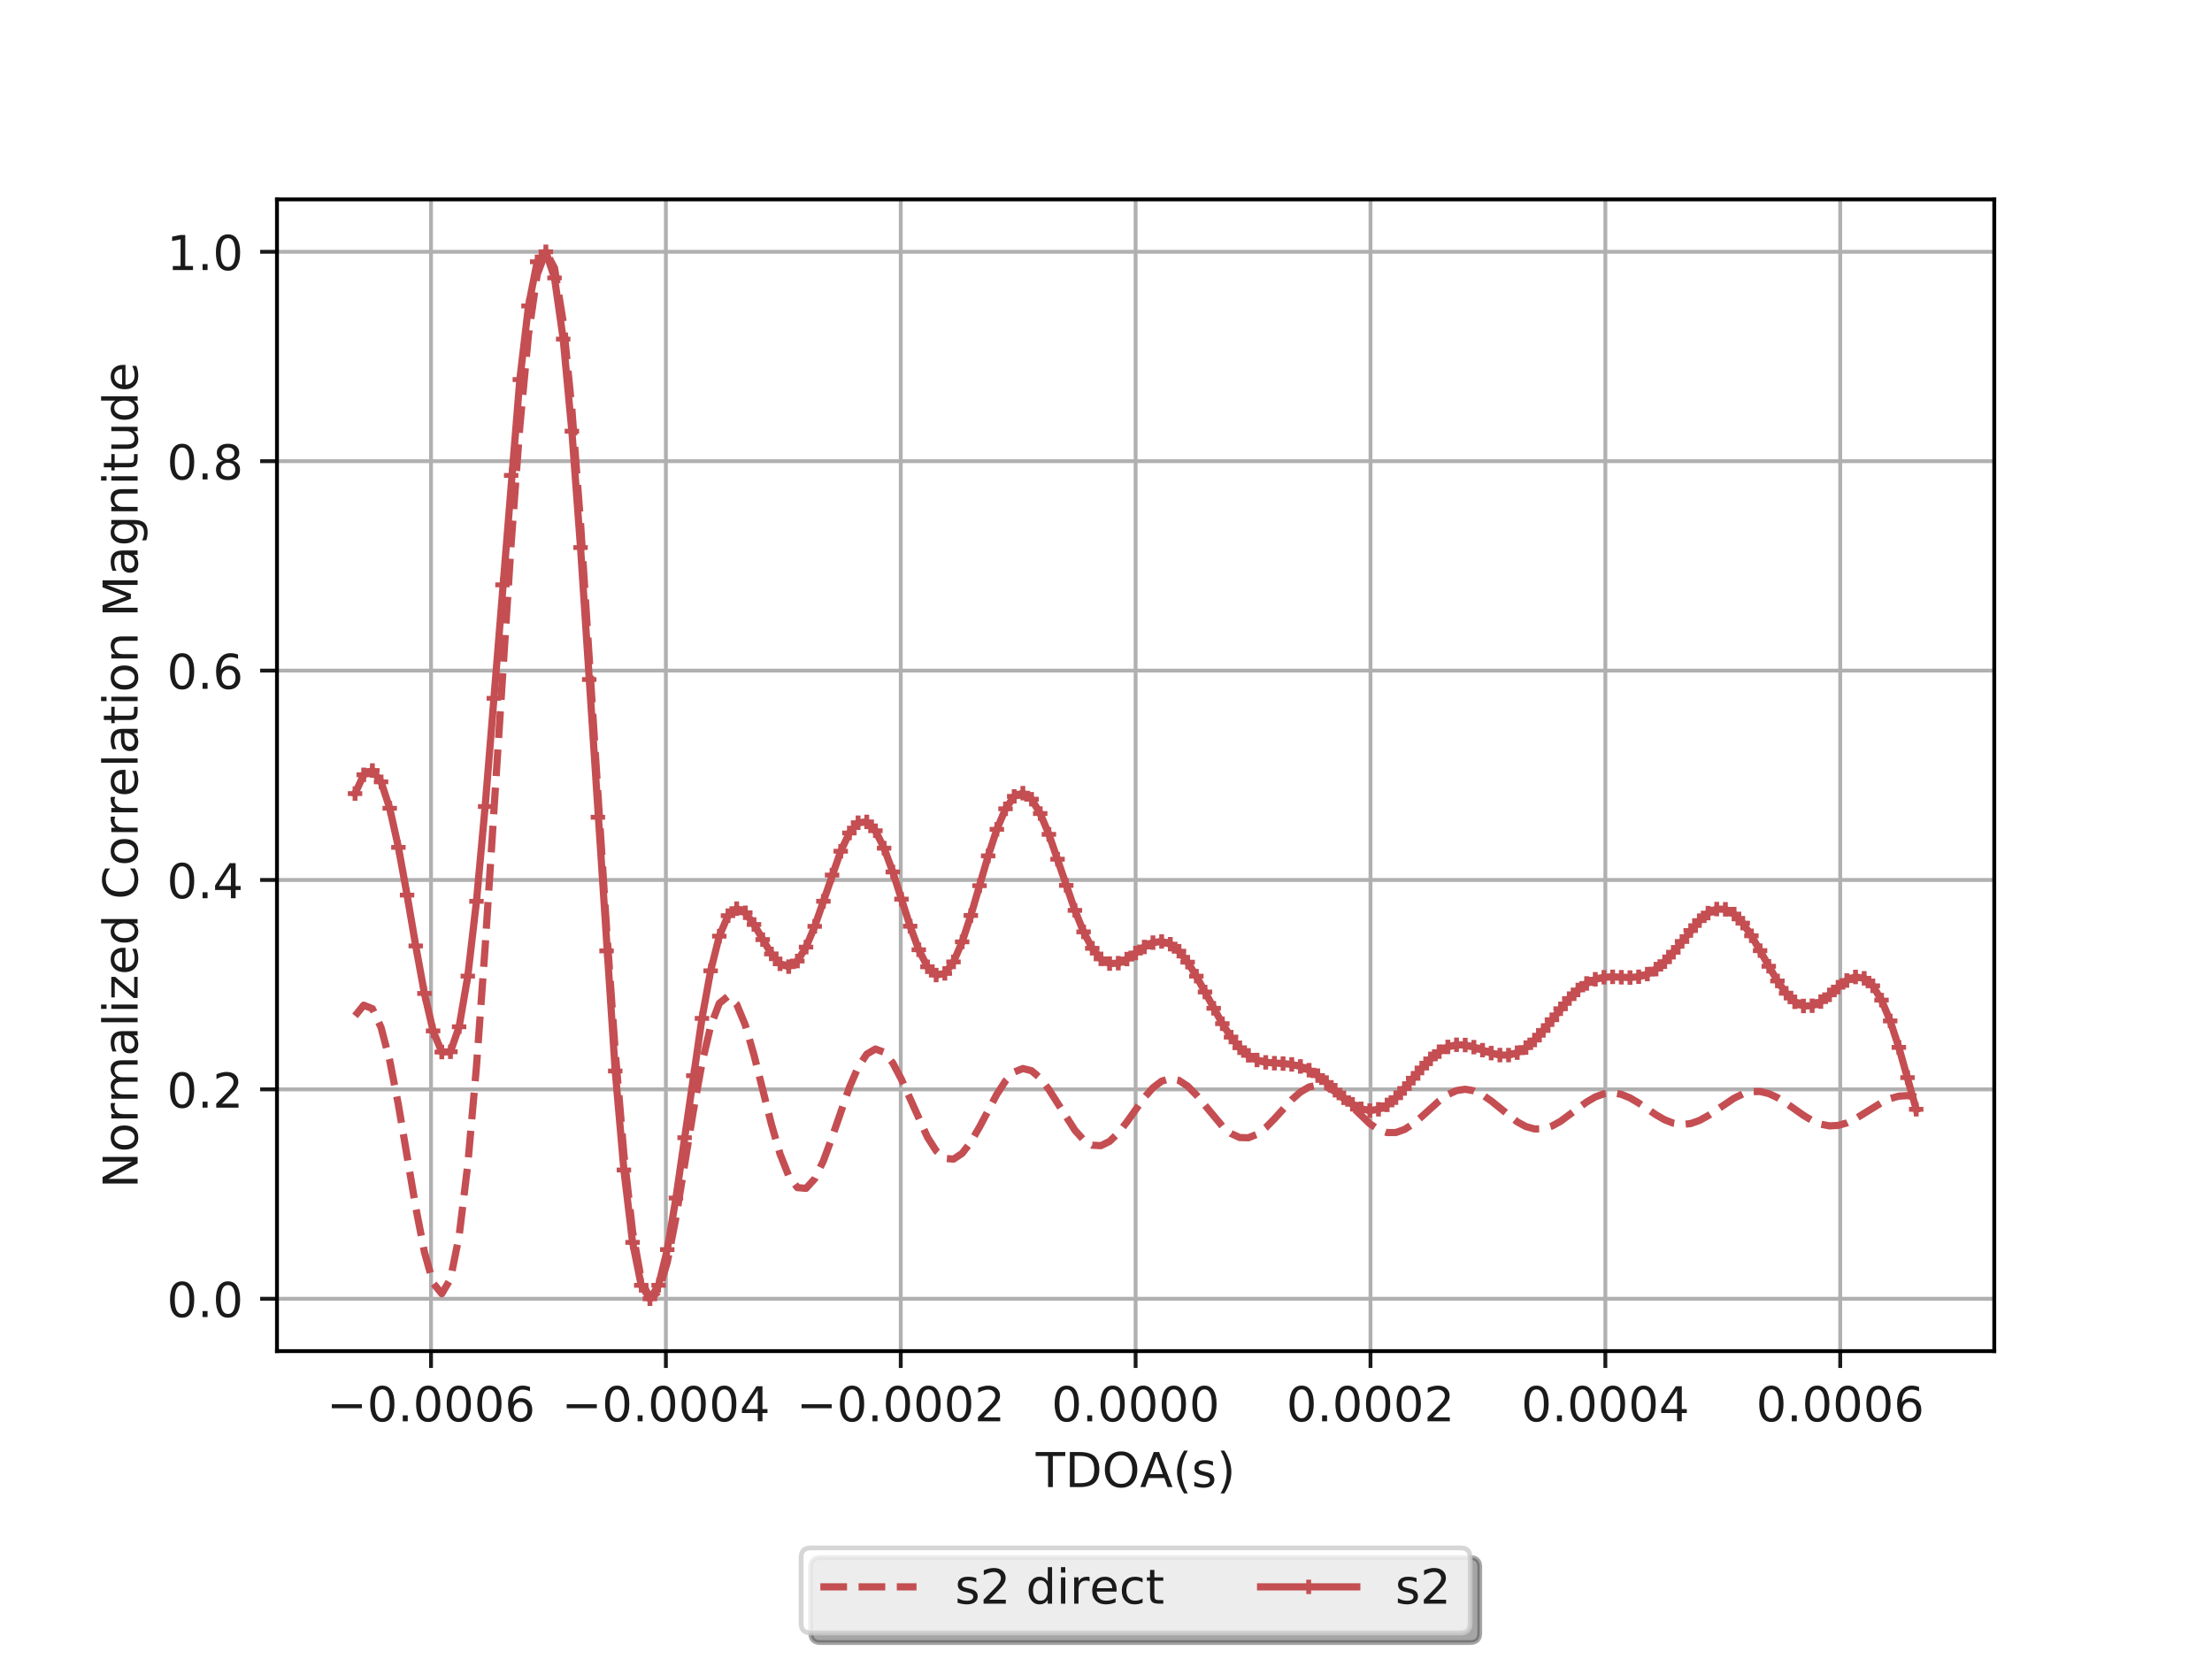 <?xml version="1.0" encoding="utf-8" standalone="no"?>
<!DOCTYPE svg PUBLIC "-//W3C//DTD SVG 1.1//EN"
  "http://www.w3.org/Graphics/SVG/1.1/DTD/svg11.dtd">
<!-- Created with matplotlib (http://matplotlib.org/) -->
<svg height="345pt" version="1.1" viewBox="0 0 460 345" width="460pt" xmlns="http://www.w3.org/2000/svg" xmlns:xlink="http://www.w3.org/1999/xlink">
 <defs>
  <style type="text/css">
*{stroke-linecap:butt;stroke-linejoin:round;}
  </style>
 </defs>
 <g id="figure_1">
  <g id="patch_1">
   <path d="M 0 345.6 
L 460.8 345.6 
L 460.8 0 
L 0 0 
z
" style="fill:#ffffff;"/>
  </g>
  <g id="axes_1">
   <g id="patch_2">
    <path d="M 57.6 280.973 
L 414.72 280.973 
L 414.72 41.472 
L 57.6 41.472 
z
" style="fill:#ffffff;"/>
   </g>
   <g id="matplotlib.axis_1">
    <g id="xtick_1">
     <g id="line2d_1">
      <path clip-path="url(#p5470ecc24d)" d="M 89.634 280.973 
L 89.634 41.472 
" style="fill:none;stroke:#b0b0b0;stroke-linecap:square;stroke-width:0.8;"/>
     </g>
     <g id="line2d_2">
      <defs>
       <path d="M 0 0 
L 0 3.5 
" id="m19b9cf998d" style="stroke:#1a1a1a;stroke-width:0.8;"/>
      </defs>
      <g>
       <use style="fill:#1a1a1a;stroke:#1a1a1a;stroke-width:0.8;" x="89.634" xlink:href="#m19b9cf998d" y="280.973"/>
      </g>
     </g>
     <g id="text_1">
      <!-- −0.0006 -->
      <defs>
       <path d="M 10.594 35.5 
L 73.188 35.5 
L 73.188 27.203 
L 10.594 27.203 
z
" id="DejaVuSans-2212"/>
       <path d="M 31.781 66.406 
Q 24.172 66.406 20.328 58.906 
Q 16.5 51.422 16.5 36.375 
Q 16.5 21.391 20.328 13.891 
Q 24.172 6.391 31.781 6.391 
Q 39.453 6.391 43.281 13.891 
Q 47.125 21.391 47.125 36.375 
Q 47.125 51.422 43.281 58.906 
Q 39.453 66.406 31.781 66.406 
z
M 31.781 74.219 
Q 44.047 74.219 50.516 64.516 
Q 56.984 54.828 56.984 36.375 
Q 56.984 17.969 50.516 8.266 
Q 44.047 -1.422 31.781 -1.422 
Q 19.531 -1.422 13.062 8.266 
Q 6.594 17.969 6.594 36.375 
Q 6.594 54.828 13.062 64.516 
Q 19.531 74.219 31.781 74.219 
z
" id="DejaVuSans-30"/>
       <path d="M 10.688 12.406 
L 21 12.406 
L 21 0 
L 10.688 0 
z
" id="DejaVuSans-2e"/>
       <path d="M 33.016 40.375 
Q 26.375 40.375 22.484 35.828 
Q 18.609 31.297 18.609 23.391 
Q 18.609 15.531 22.484 10.953 
Q 26.375 6.391 33.016 6.391 
Q 39.656 6.391 43.531 10.953 
Q 47.406 15.531 47.406 23.391 
Q 47.406 31.297 43.531 35.828 
Q 39.656 40.375 33.016 40.375 
z
M 52.594 71.297 
L 52.594 62.312 
Q 48.875 64.062 45.094 64.984 
Q 41.312 65.922 37.594 65.922 
Q 27.828 65.922 22.672 59.328 
Q 17.531 52.734 16.797 39.406 
Q 19.672 43.656 24.016 45.922 
Q 28.375 48.188 33.594 48.188 
Q 44.578 48.188 50.953 41.516 
Q 57.328 34.859 57.328 23.391 
Q 57.328 12.156 50.688 5.359 
Q 44.047 -1.422 33.016 -1.422 
Q 20.359 -1.422 13.672 8.266 
Q 6.984 17.969 6.984 36.375 
Q 6.984 53.656 15.188 63.938 
Q 23.391 74.219 37.203 74.219 
Q 40.922 74.219 44.703 73.484 
Q 48.484 72.75 52.594 71.297 
z
" id="DejaVuSans-36"/>
      </defs>
      <g style="fill:#1a1a1a;" transform="translate(67.949 295.571)scale(0.1 -0.1)">
       <use xlink:href="#DejaVuSans-2212"/>
       <use x="83.789" xlink:href="#DejaVuSans-30"/>
       <use x="147.412" xlink:href="#DejaVuSans-2e"/>
       <use x="179.199" xlink:href="#DejaVuSans-30"/>
       <use x="242.822" xlink:href="#DejaVuSans-30"/>
       <use x="306.445" xlink:href="#DejaVuSans-30"/>
       <use x="370.068" xlink:href="#DejaVuSans-36"/>
      </g>
     </g>
    </g>
    <g id="xtick_2">
     <g id="line2d_3">
      <path clip-path="url(#p5470ecc24d)" d="M 138.476 280.973 
L 138.476 41.472 
" style="fill:none;stroke:#b0b0b0;stroke-linecap:square;stroke-width:0.8;"/>
     </g>
     <g id="line2d_4">
      <g>
       <use style="fill:#1a1a1a;stroke:#1a1a1a;stroke-width:0.8;" x="138.476" xlink:href="#m19b9cf998d" y="280.973"/>
      </g>
     </g>
     <g id="text_2">
      <!-- −0.0004 -->
      <defs>
       <path d="M 37.797 64.312 
L 12.891 25.391 
L 37.797 25.391 
z
M 35.203 72.906 
L 47.609 72.906 
L 47.609 25.391 
L 58.016 25.391 
L 58.016 17.188 
L 47.609 17.188 
L 47.609 0 
L 37.797 0 
L 37.797 17.188 
L 4.891 17.188 
L 4.891 26.703 
z
" id="DejaVuSans-34"/>
      </defs>
      <g style="fill:#1a1a1a;" transform="translate(116.791 295.571)scale(0.1 -0.1)">
       <use xlink:href="#DejaVuSans-2212"/>
       <use x="83.789" xlink:href="#DejaVuSans-30"/>
       <use x="147.412" xlink:href="#DejaVuSans-2e"/>
       <use x="179.199" xlink:href="#DejaVuSans-30"/>
       <use x="242.822" xlink:href="#DejaVuSans-30"/>
       <use x="306.445" xlink:href="#DejaVuSans-30"/>
       <use x="370.068" xlink:href="#DejaVuSans-34"/>
      </g>
     </g>
    </g>
    <g id="xtick_3">
     <g id="line2d_5">
      <path clip-path="url(#p5470ecc24d)" d="M 187.318 280.973 
L 187.318 41.472 
" style="fill:none;stroke:#b0b0b0;stroke-linecap:square;stroke-width:0.8;"/>
     </g>
     <g id="line2d_6">
      <g>
       <use style="fill:#1a1a1a;stroke:#1a1a1a;stroke-width:0.8;" x="187.318" xlink:href="#m19b9cf998d" y="280.973"/>
      </g>
     </g>
     <g id="text_3">
      <!-- −0.0002 -->
      <defs>
       <path d="M 19.188 8.297 
L 53.609 8.297 
L 53.609 0 
L 7.328 0 
L 7.328 8.297 
Q 12.938 14.109 22.625 23.891 
Q 32.328 33.688 34.812 36.531 
Q 39.547 41.844 41.422 45.531 
Q 43.312 49.219 43.312 52.781 
Q 43.312 58.594 39.234 62.25 
Q 35.156 65.922 28.609 65.922 
Q 23.969 65.922 18.812 64.312 
Q 13.672 62.703 7.812 59.422 
L 7.812 69.391 
Q 13.766 71.781 18.938 73 
Q 24.125 74.219 28.422 74.219 
Q 39.75 74.219 46.484 68.547 
Q 53.219 62.891 53.219 53.422 
Q 53.219 48.922 51.531 44.891 
Q 49.859 40.875 45.406 35.406 
Q 44.188 33.984 37.641 27.219 
Q 31.109 20.453 19.188 8.297 
z
" id="DejaVuSans-32"/>
      </defs>
      <g style="fill:#1a1a1a;" transform="translate(165.633 295.571)scale(0.1 -0.1)">
       <use xlink:href="#DejaVuSans-2212"/>
       <use x="83.789" xlink:href="#DejaVuSans-30"/>
       <use x="147.412" xlink:href="#DejaVuSans-2e"/>
       <use x="179.199" xlink:href="#DejaVuSans-30"/>
       <use x="242.822" xlink:href="#DejaVuSans-30"/>
       <use x="306.445" xlink:href="#DejaVuSans-30"/>
       <use x="370.068" xlink:href="#DejaVuSans-32"/>
      </g>
     </g>
    </g>
    <g id="xtick_4">
     <g id="line2d_7">
      <path clip-path="url(#p5470ecc24d)" d="M 236.16 280.973 
L 236.16 41.472 
" style="fill:none;stroke:#b0b0b0;stroke-linecap:square;stroke-width:0.8;"/>
     </g>
     <g id="line2d_8">
      <g>
       <use style="fill:#1a1a1a;stroke:#1a1a1a;stroke-width:0.8;" x="236.16" xlink:href="#m19b9cf998d" y="280.973"/>
      </g>
     </g>
     <g id="text_4">
      <!-- 0.0000 -->
      <g style="fill:#1a1a1a;" transform="translate(218.665 295.571)scale(0.1 -0.1)">
       <use xlink:href="#DejaVuSans-30"/>
       <use x="63.623" xlink:href="#DejaVuSans-2e"/>
       <use x="95.41" xlink:href="#DejaVuSans-30"/>
       <use x="159.033" xlink:href="#DejaVuSans-30"/>
       <use x="222.656" xlink:href="#DejaVuSans-30"/>
       <use x="286.279" xlink:href="#DejaVuSans-30"/>
      </g>
     </g>
    </g>
    <g id="xtick_5">
     <g id="line2d_9">
      <path clip-path="url(#p5470ecc24d)" d="M 285.002 280.973 
L 285.002 41.472 
" style="fill:none;stroke:#b0b0b0;stroke-linecap:square;stroke-width:0.8;"/>
     </g>
     <g id="line2d_10">
      <g>
       <use style="fill:#1a1a1a;stroke:#1a1a1a;stroke-width:0.8;" x="285.002" xlink:href="#m19b9cf998d" y="280.973"/>
      </g>
     </g>
     <g id="text_5">
      <!-- 0.0002 -->
      <g style="fill:#1a1a1a;" transform="translate(267.507 295.571)scale(0.1 -0.1)">
       <use xlink:href="#DejaVuSans-30"/>
       <use x="63.623" xlink:href="#DejaVuSans-2e"/>
       <use x="95.41" xlink:href="#DejaVuSans-30"/>
       <use x="159.033" xlink:href="#DejaVuSans-30"/>
       <use x="222.656" xlink:href="#DejaVuSans-30"/>
       <use x="286.279" xlink:href="#DejaVuSans-32"/>
      </g>
     </g>
    </g>
    <g id="xtick_6">
     <g id="line2d_11">
      <path clip-path="url(#p5470ecc24d)" d="M 333.844 280.973 
L 333.844 41.472 
" style="fill:none;stroke:#b0b0b0;stroke-linecap:square;stroke-width:0.8;"/>
     </g>
     <g id="line2d_12">
      <g>
       <use style="fill:#1a1a1a;stroke:#1a1a1a;stroke-width:0.8;" x="333.844" xlink:href="#m19b9cf998d" y="280.973"/>
      </g>
     </g>
     <g id="text_6">
      <!-- 0.0004 -->
      <g style="fill:#1a1a1a;" transform="translate(316.348 295.571)scale(0.1 -0.1)">
       <use xlink:href="#DejaVuSans-30"/>
       <use x="63.623" xlink:href="#DejaVuSans-2e"/>
       <use x="95.41" xlink:href="#DejaVuSans-30"/>
       <use x="159.033" xlink:href="#DejaVuSans-30"/>
       <use x="222.656" xlink:href="#DejaVuSans-30"/>
       <use x="286.279" xlink:href="#DejaVuSans-34"/>
      </g>
     </g>
    </g>
    <g id="xtick_7">
     <g id="line2d_13">
      <path clip-path="url(#p5470ecc24d)" d="M 382.686 280.973 
L 382.686 41.472 
" style="fill:none;stroke:#b0b0b0;stroke-linecap:square;stroke-width:0.8;"/>
     </g>
     <g id="line2d_14">
      <g>
       <use style="fill:#1a1a1a;stroke:#1a1a1a;stroke-width:0.8;" x="382.686" xlink:href="#m19b9cf998d" y="280.973"/>
      </g>
     </g>
     <g id="text_7">
      <!-- 0.0006 -->
      <g style="fill:#1a1a1a;" transform="translate(365.19 295.571)scale(0.1 -0.1)">
       <use xlink:href="#DejaVuSans-30"/>
       <use x="63.623" xlink:href="#DejaVuSans-2e"/>
       <use x="95.41" xlink:href="#DejaVuSans-30"/>
       <use x="159.033" xlink:href="#DejaVuSans-30"/>
       <use x="222.656" xlink:href="#DejaVuSans-30"/>
       <use x="286.279" xlink:href="#DejaVuSans-36"/>
      </g>
     </g>
    </g>
    <g id="text_8">
     <!-- TDOA(s) -->
     <defs>
      <path d="M -0.297 72.906 
L 61.375 72.906 
L 61.375 64.594 
L 35.5 64.594 
L 35.5 0 
L 25.594 0 
L 25.594 64.594 
L -0.297 64.594 
z
" id="DejaVuSans-54"/>
      <path d="M 19.672 64.797 
L 19.672 8.109 
L 31.594 8.109 
Q 46.688 8.109 53.688 14.938 
Q 60.688 21.781 60.688 36.531 
Q 60.688 51.172 53.688 57.984 
Q 46.688 64.797 31.594 64.797 
z
M 9.812 72.906 
L 30.078 72.906 
Q 51.266 72.906 61.172 64.094 
Q 71.094 55.281 71.094 36.531 
Q 71.094 17.672 61.125 8.828 
Q 51.172 0 30.078 0 
L 9.812 0 
z
" id="DejaVuSans-44"/>
      <path d="M 39.406 66.219 
Q 28.656 66.219 22.328 58.203 
Q 16.016 50.203 16.016 36.375 
Q 16.016 22.609 22.328 14.594 
Q 28.656 6.594 39.406 6.594 
Q 50.141 6.594 56.422 14.594 
Q 62.703 22.609 62.703 36.375 
Q 62.703 50.203 56.422 58.203 
Q 50.141 66.219 39.406 66.219 
z
M 39.406 74.219 
Q 54.734 74.219 63.906 63.938 
Q 73.094 53.656 73.094 36.375 
Q 73.094 19.141 63.906 8.859 
Q 54.734 -1.422 39.406 -1.422 
Q 24.031 -1.422 14.812 8.828 
Q 5.609 19.094 5.609 36.375 
Q 5.609 53.656 14.812 63.938 
Q 24.031 74.219 39.406 74.219 
z
" id="DejaVuSans-4f"/>
      <path d="M 34.188 63.188 
L 20.797 26.906 
L 47.609 26.906 
z
M 28.609 72.906 
L 39.797 72.906 
L 67.578 0 
L 57.328 0 
L 50.688 18.703 
L 17.828 18.703 
L 11.188 0 
L 0.781 0 
z
" id="DejaVuSans-41"/>
      <path d="M 31 75.875 
Q 24.469 64.656 21.281 53.656 
Q 18.109 42.672 18.109 31.391 
Q 18.109 20.125 21.312 9.062 
Q 24.516 -2 31 -13.188 
L 23.188 -13.188 
Q 15.875 -1.703 12.234 9.375 
Q 8.594 20.453 8.594 31.391 
Q 8.594 42.281 12.203 53.312 
Q 15.828 64.359 23.188 75.875 
z
" id="DejaVuSans-28"/>
      <path d="M 44.281 53.078 
L 44.281 44.578 
Q 40.484 46.531 36.375 47.5 
Q 32.281 48.484 27.875 48.484 
Q 21.188 48.484 17.844 46.438 
Q 14.5 44.391 14.5 40.281 
Q 14.5 37.156 16.891 35.375 
Q 19.281 33.594 26.516 31.984 
L 29.594 31.297 
Q 39.156 29.25 43.188 25.516 
Q 47.219 21.781 47.219 15.094 
Q 47.219 7.469 41.188 3.016 
Q 35.156 -1.422 24.609 -1.422 
Q 20.219 -1.422 15.453 -0.562 
Q 10.688 0.297 5.422 2 
L 5.422 11.281 
Q 10.406 8.688 15.234 7.391 
Q 20.062 6.109 24.812 6.109 
Q 31.156 6.109 34.562 8.281 
Q 37.984 10.453 37.984 14.406 
Q 37.984 18.062 35.516 20.016 
Q 33.062 21.969 24.703 23.781 
L 21.578 24.516 
Q 13.234 26.266 9.516 29.906 
Q 5.812 33.547 5.812 39.891 
Q 5.812 47.609 11.281 51.797 
Q 16.75 56 26.812 56 
Q 31.781 56 36.172 55.266 
Q 40.578 54.547 44.281 53.078 
z
" id="DejaVuSans-73"/>
      <path d="M 8.016 75.875 
L 15.828 75.875 
Q 23.141 64.359 26.781 53.312 
Q 30.422 42.281 30.422 31.391 
Q 30.422 20.453 26.781 9.375 
Q 23.141 -1.703 15.828 -13.188 
L 8.016 -13.188 
Q 14.5 -2 17.703 9.062 
Q 20.906 20.125 20.906 31.391 
Q 20.906 42.672 17.703 53.656 
Q 14.5 64.656 8.016 75.875 
z
" id="DejaVuSans-29"/>
     </defs>
     <g style="fill:#1a1a1a;" transform="translate(215.394 309.249)scale(0.1 -0.1)">
      <use xlink:href="#DejaVuSans-54"/>
      <use x="61.084" xlink:href="#DejaVuSans-44"/>
      <use x="138.086" xlink:href="#DejaVuSans-4f"/>
      <use x="216.781" xlink:href="#DejaVuSans-41"/>
      <use x="285.189" xlink:href="#DejaVuSans-28"/>
      <use x="324.203" xlink:href="#DejaVuSans-73"/>
      <use x="376.303" xlink:href="#DejaVuSans-29"/>
     </g>
    </g>
   </g>
   <g id="matplotlib.axis_2">
    <g id="ytick_1">
     <g id="line2d_15">
      <path clip-path="url(#p5470ecc24d)" d="M 57.6 270.086 
L 414.72 270.086 
" style="fill:none;stroke:#b0b0b0;stroke-linecap:square;stroke-width:0.8;"/>
     </g>
     <g id="line2d_16">
      <defs>
       <path d="M 0 0 
L -3.5 0 
" id="me46fda3024" style="stroke:#1a1a1a;stroke-width:0.8;"/>
      </defs>
      <g>
       <use style="fill:#1a1a1a;stroke:#1a1a1a;stroke-width:0.8;" x="57.6" xlink:href="#me46fda3024" y="270.086"/>
      </g>
     </g>
     <g id="text_9">
      <!-- 0.0 -->
      <g style="fill:#1a1a1a;" transform="translate(34.697 273.886)scale(0.1 -0.1)">
       <use xlink:href="#DejaVuSans-30"/>
       <use x="63.623" xlink:href="#DejaVuSans-2e"/>
       <use x="95.41" xlink:href="#DejaVuSans-30"/>
      </g>
     </g>
    </g>
    <g id="ytick_2">
     <g id="line2d_17">
      <path clip-path="url(#p5470ecc24d)" d="M 57.6 226.541 
L 414.72 226.541 
" style="fill:none;stroke:#b0b0b0;stroke-linecap:square;stroke-width:0.8;"/>
     </g>
     <g id="line2d_18">
      <g>
       <use style="fill:#1a1a1a;stroke:#1a1a1a;stroke-width:0.8;" x="57.6" xlink:href="#me46fda3024" y="226.541"/>
      </g>
     </g>
     <g id="text_10">
      <!-- 0.2 -->
      <g style="fill:#1a1a1a;" transform="translate(34.697 230.34)scale(0.1 -0.1)">
       <use xlink:href="#DejaVuSans-30"/>
       <use x="63.623" xlink:href="#DejaVuSans-2e"/>
       <use x="95.41" xlink:href="#DejaVuSans-32"/>
      </g>
     </g>
    </g>
    <g id="ytick_3">
     <g id="line2d_19">
      <path clip-path="url(#p5470ecc24d)" d="M 57.6 182.995 
L 414.72 182.995 
" style="fill:none;stroke:#b0b0b0;stroke-linecap:square;stroke-width:0.8;"/>
     </g>
     <g id="line2d_20">
      <g>
       <use style="fill:#1a1a1a;stroke:#1a1a1a;stroke-width:0.8;" x="57.6" xlink:href="#me46fda3024" y="182.995"/>
      </g>
     </g>
     <g id="text_11">
      <!-- 0.4 -->
      <g style="fill:#1a1a1a;" transform="translate(34.697 186.794)scale(0.1 -0.1)">
       <use xlink:href="#DejaVuSans-30"/>
       <use x="63.623" xlink:href="#DejaVuSans-2e"/>
       <use x="95.41" xlink:href="#DejaVuSans-34"/>
      </g>
     </g>
    </g>
    <g id="ytick_4">
     <g id="line2d_21">
      <path clip-path="url(#p5470ecc24d)" d="M 57.6 139.45 
L 414.72 139.45 
" style="fill:none;stroke:#b0b0b0;stroke-linecap:square;stroke-width:0.8;"/>
     </g>
     <g id="line2d_22">
      <g>
       <use style="fill:#1a1a1a;stroke:#1a1a1a;stroke-width:0.8;" x="57.6" xlink:href="#me46fda3024" y="139.45"/>
      </g>
     </g>
     <g id="text_12">
      <!-- 0.6 -->
      <g style="fill:#1a1a1a;" transform="translate(34.697 143.249)scale(0.1 -0.1)">
       <use xlink:href="#DejaVuSans-30"/>
       <use x="63.623" xlink:href="#DejaVuSans-2e"/>
       <use x="95.41" xlink:href="#DejaVuSans-36"/>
      </g>
     </g>
    </g>
    <g id="ytick_5">
     <g id="line2d_23">
      <path clip-path="url(#p5470ecc24d)" d="M 57.6 95.904 
L 414.72 95.904 
" style="fill:none;stroke:#b0b0b0;stroke-linecap:square;stroke-width:0.8;"/>
     </g>
     <g id="line2d_24">
      <g>
       <use style="fill:#1a1a1a;stroke:#1a1a1a;stroke-width:0.8;" x="57.6" xlink:href="#me46fda3024" y="95.904"/>
      </g>
     </g>
     <g id="text_13">
      <!-- 0.8 -->
      <defs>
       <path d="M 31.781 34.625 
Q 24.75 34.625 20.719 30.859 
Q 16.703 27.094 16.703 20.516 
Q 16.703 13.922 20.719 10.156 
Q 24.75 6.391 31.781 6.391 
Q 38.812 6.391 42.859 10.172 
Q 46.922 13.969 46.922 20.516 
Q 46.922 27.094 42.891 30.859 
Q 38.875 34.625 31.781 34.625 
z
M 21.922 38.812 
Q 15.578 40.375 12.031 44.719 
Q 8.5 49.078 8.5 55.328 
Q 8.5 64.062 14.719 69.141 
Q 20.953 74.219 31.781 74.219 
Q 42.672 74.219 48.875 69.141 
Q 55.078 64.062 55.078 55.328 
Q 55.078 49.078 51.531 44.719 
Q 48 40.375 41.703 38.812 
Q 48.828 37.156 52.797 32.312 
Q 56.781 27.484 56.781 20.516 
Q 56.781 9.906 50.312 4.234 
Q 43.844 -1.422 31.781 -1.422 
Q 19.734 -1.422 13.25 4.234 
Q 6.781 9.906 6.781 20.516 
Q 6.781 27.484 10.781 32.312 
Q 14.797 37.156 21.922 38.812 
z
M 18.312 54.391 
Q 18.312 48.734 21.844 45.562 
Q 25.391 42.391 31.781 42.391 
Q 38.141 42.391 41.719 45.562 
Q 45.312 48.734 45.312 54.391 
Q 45.312 60.062 41.719 63.234 
Q 38.141 66.406 31.781 66.406 
Q 25.391 66.406 21.844 63.234 
Q 18.312 60.062 18.312 54.391 
z
" id="DejaVuSans-38"/>
      </defs>
      <g style="fill:#1a1a1a;" transform="translate(34.697 99.703)scale(0.1 -0.1)">
       <use xlink:href="#DejaVuSans-30"/>
       <use x="63.623" xlink:href="#DejaVuSans-2e"/>
       <use x="95.41" xlink:href="#DejaVuSans-38"/>
      </g>
     </g>
    </g>
    <g id="ytick_6">
     <g id="line2d_25">
      <path clip-path="url(#p5470ecc24d)" d="M 57.6 52.358 
L 414.72 52.358 
" style="fill:none;stroke:#b0b0b0;stroke-linecap:square;stroke-width:0.8;"/>
     </g>
     <g id="line2d_26">
      <g>
       <use style="fill:#1a1a1a;stroke:#1a1a1a;stroke-width:0.8;" x="57.6" xlink:href="#me46fda3024" y="52.358"/>
      </g>
     </g>
     <g id="text_14">
      <!-- 1.0 -->
      <defs>
       <path d="M 12.406 8.297 
L 28.516 8.297 
L 28.516 63.922 
L 10.984 60.406 
L 10.984 69.391 
L 28.422 72.906 
L 38.281 72.906 
L 38.281 8.297 
L 54.391 8.297 
L 54.391 0 
L 12.406 0 
z
" id="DejaVuSans-31"/>
      </defs>
      <g style="fill:#1a1a1a;" transform="translate(34.697 56.158)scale(0.1 -0.1)">
       <use xlink:href="#DejaVuSans-31"/>
       <use x="63.623" xlink:href="#DejaVuSans-2e"/>
       <use x="95.41" xlink:href="#DejaVuSans-30"/>
      </g>
     </g>
    </g>
    <g id="text_15">
     <!-- Normalized Correlation Magnitude -->
     <defs>
      <path d="M 9.812 72.906 
L 23.094 72.906 
L 55.422 11.922 
L 55.422 72.906 
L 64.984 72.906 
L 64.984 0 
L 51.703 0 
L 19.391 60.984 
L 19.391 0 
L 9.812 0 
z
" id="DejaVuSans-4e"/>
      <path d="M 30.609 48.391 
Q 23.391 48.391 19.188 42.75 
Q 14.984 37.109 14.984 27.297 
Q 14.984 17.484 19.156 11.844 
Q 23.344 6.203 30.609 6.203 
Q 37.797 6.203 41.984 11.859 
Q 46.188 17.531 46.188 27.297 
Q 46.188 37.016 41.984 42.703 
Q 37.797 48.391 30.609 48.391 
z
M 30.609 56 
Q 42.328 56 49.016 48.375 
Q 55.719 40.766 55.719 27.297 
Q 55.719 13.875 49.016 6.219 
Q 42.328 -1.422 30.609 -1.422 
Q 18.844 -1.422 12.172 6.219 
Q 5.516 13.875 5.516 27.297 
Q 5.516 40.766 12.172 48.375 
Q 18.844 56 30.609 56 
z
" id="DejaVuSans-6f"/>
      <path d="M 41.109 46.297 
Q 39.594 47.172 37.812 47.578 
Q 36.031 48 33.891 48 
Q 26.266 48 22.188 43.047 
Q 18.109 38.094 18.109 28.812 
L 18.109 0 
L 9.078 0 
L 9.078 54.688 
L 18.109 54.688 
L 18.109 46.188 
Q 20.953 51.172 25.484 53.578 
Q 30.031 56 36.531 56 
Q 37.453 56 38.578 55.875 
Q 39.703 55.766 41.062 55.516 
z
" id="DejaVuSans-72"/>
      <path d="M 52 44.188 
Q 55.375 50.25 60.062 53.125 
Q 64.75 56 71.094 56 
Q 79.641 56 84.281 50.016 
Q 88.922 44.047 88.922 33.016 
L 88.922 0 
L 79.891 0 
L 79.891 32.719 
Q 79.891 40.578 77.094 44.375 
Q 74.312 48.188 68.609 48.188 
Q 61.625 48.188 57.562 43.547 
Q 53.516 38.922 53.516 30.906 
L 53.516 0 
L 44.484 0 
L 44.484 32.719 
Q 44.484 40.625 41.703 44.406 
Q 38.922 48.188 33.109 48.188 
Q 26.219 48.188 22.156 43.531 
Q 18.109 38.875 18.109 30.906 
L 18.109 0 
L 9.078 0 
L 9.078 54.688 
L 18.109 54.688 
L 18.109 46.188 
Q 21.188 51.219 25.484 53.609 
Q 29.781 56 35.688 56 
Q 41.656 56 45.828 52.969 
Q 50 49.953 52 44.188 
z
" id="DejaVuSans-6d"/>
      <path d="M 34.281 27.484 
Q 23.391 27.484 19.188 25 
Q 14.984 22.516 14.984 16.5 
Q 14.984 11.719 18.141 8.906 
Q 21.297 6.109 26.703 6.109 
Q 34.188 6.109 38.703 11.406 
Q 43.219 16.703 43.219 25.484 
L 43.219 27.484 
z
M 52.203 31.203 
L 52.203 0 
L 43.219 0 
L 43.219 8.297 
Q 40.141 3.328 35.547 0.953 
Q 30.953 -1.422 24.312 -1.422 
Q 15.922 -1.422 10.953 3.297 
Q 6 8.016 6 15.922 
Q 6 25.141 12.172 29.828 
Q 18.359 34.516 30.609 34.516 
L 43.219 34.516 
L 43.219 35.406 
Q 43.219 41.609 39.141 45 
Q 35.062 48.391 27.688 48.391 
Q 23 48.391 18.547 47.266 
Q 14.109 46.141 10.016 43.891 
L 10.016 52.203 
Q 14.938 54.109 19.578 55.047 
Q 24.219 56 28.609 56 
Q 40.484 56 46.344 49.844 
Q 52.203 43.703 52.203 31.203 
z
" id="DejaVuSans-61"/>
      <path d="M 9.422 75.984 
L 18.406 75.984 
L 18.406 0 
L 9.422 0 
z
" id="DejaVuSans-6c"/>
      <path d="M 9.422 54.688 
L 18.406 54.688 
L 18.406 0 
L 9.422 0 
z
M 9.422 75.984 
L 18.406 75.984 
L 18.406 64.594 
L 9.422 64.594 
z
" id="DejaVuSans-69"/>
      <path d="M 5.516 54.688 
L 48.188 54.688 
L 48.188 46.484 
L 14.406 7.172 
L 48.188 7.172 
L 48.188 0 
L 4.297 0 
L 4.297 8.203 
L 38.094 47.516 
L 5.516 47.516 
z
" id="DejaVuSans-7a"/>
      <path d="M 56.203 29.594 
L 56.203 25.203 
L 14.891 25.203 
Q 15.484 15.922 20.484 11.062 
Q 25.484 6.203 34.422 6.203 
Q 39.594 6.203 44.453 7.469 
Q 49.312 8.734 54.109 11.281 
L 54.109 2.781 
Q 49.266 0.734 44.188 -0.344 
Q 39.109 -1.422 33.891 -1.422 
Q 20.797 -1.422 13.156 6.188 
Q 5.516 13.812 5.516 26.812 
Q 5.516 40.234 12.766 48.109 
Q 20.016 56 32.328 56 
Q 43.359 56 49.781 48.891 
Q 56.203 41.797 56.203 29.594 
z
M 47.219 32.234 
Q 47.125 39.594 43.094 43.984 
Q 39.062 48.391 32.422 48.391 
Q 24.906 48.391 20.391 44.141 
Q 15.875 39.891 15.188 32.172 
z
" id="DejaVuSans-65"/>
      <path d="M 45.406 46.391 
L 45.406 75.984 
L 54.391 75.984 
L 54.391 0 
L 45.406 0 
L 45.406 8.203 
Q 42.578 3.328 38.25 0.953 
Q 33.938 -1.422 27.875 -1.422 
Q 17.969 -1.422 11.734 6.484 
Q 5.516 14.406 5.516 27.297 
Q 5.516 40.188 11.734 48.094 
Q 17.969 56 27.875 56 
Q 33.938 56 38.25 53.625 
Q 42.578 51.266 45.406 46.391 
z
M 14.797 27.297 
Q 14.797 17.391 18.875 11.75 
Q 22.953 6.109 30.078 6.109 
Q 37.203 6.109 41.297 11.75 
Q 45.406 17.391 45.406 27.297 
Q 45.406 37.203 41.297 42.844 
Q 37.203 48.484 30.078 48.484 
Q 22.953 48.484 18.875 42.844 
Q 14.797 37.203 14.797 27.297 
z
" id="DejaVuSans-64"/>
      <path id="DejaVuSans-20"/>
      <path d="M 64.406 67.281 
L 64.406 56.891 
Q 59.422 61.531 53.781 63.812 
Q 48.141 66.109 41.797 66.109 
Q 29.297 66.109 22.656 58.469 
Q 16.016 50.828 16.016 36.375 
Q 16.016 21.969 22.656 14.328 
Q 29.297 6.688 41.797 6.688 
Q 48.141 6.688 53.781 8.984 
Q 59.422 11.281 64.406 15.922 
L 64.406 5.609 
Q 59.234 2.094 53.438 0.328 
Q 47.656 -1.422 41.219 -1.422 
Q 24.656 -1.422 15.125 8.703 
Q 5.609 18.844 5.609 36.375 
Q 5.609 53.953 15.125 64.078 
Q 24.656 74.219 41.219 74.219 
Q 47.75 74.219 53.531 72.484 
Q 59.328 70.75 64.406 67.281 
z
" id="DejaVuSans-43"/>
      <path d="M 18.312 70.219 
L 18.312 54.688 
L 36.812 54.688 
L 36.812 47.703 
L 18.312 47.703 
L 18.312 18.016 
Q 18.312 11.328 20.141 9.422 
Q 21.969 7.516 27.594 7.516 
L 36.812 7.516 
L 36.812 0 
L 27.594 0 
Q 17.188 0 13.234 3.875 
Q 9.281 7.766 9.281 18.016 
L 9.281 47.703 
L 2.688 47.703 
L 2.688 54.688 
L 9.281 54.688 
L 9.281 70.219 
z
" id="DejaVuSans-74"/>
      <path d="M 54.891 33.016 
L 54.891 0 
L 45.906 0 
L 45.906 32.719 
Q 45.906 40.484 42.875 44.328 
Q 39.844 48.188 33.797 48.188 
Q 26.516 48.188 22.312 43.547 
Q 18.109 38.922 18.109 30.906 
L 18.109 0 
L 9.078 0 
L 9.078 54.688 
L 18.109 54.688 
L 18.109 46.188 
Q 21.344 51.125 25.703 53.562 
Q 30.078 56 35.797 56 
Q 45.219 56 50.047 50.172 
Q 54.891 44.344 54.891 33.016 
z
" id="DejaVuSans-6e"/>
      <path d="M 9.812 72.906 
L 24.516 72.906 
L 43.109 23.297 
L 61.812 72.906 
L 76.516 72.906 
L 76.516 0 
L 66.891 0 
L 66.891 64.016 
L 48.094 14.016 
L 38.188 14.016 
L 19.391 64.016 
L 19.391 0 
L 9.812 0 
z
" id="DejaVuSans-4d"/>
      <path d="M 45.406 27.984 
Q 45.406 37.75 41.375 43.109 
Q 37.359 48.484 30.078 48.484 
Q 22.859 48.484 18.828 43.109 
Q 14.797 37.75 14.797 27.984 
Q 14.797 18.266 18.828 12.891 
Q 22.859 7.516 30.078 7.516 
Q 37.359 7.516 41.375 12.891 
Q 45.406 18.266 45.406 27.984 
z
M 54.391 6.781 
Q 54.391 -7.172 48.188 -13.984 
Q 42 -20.797 29.203 -20.797 
Q 24.469 -20.797 20.266 -20.094 
Q 16.062 -19.391 12.109 -17.922 
L 12.109 -9.188 
Q 16.062 -11.328 19.922 -12.344 
Q 23.781 -13.375 27.781 -13.375 
Q 36.625 -13.375 41.016 -8.766 
Q 45.406 -4.156 45.406 5.172 
L 45.406 9.625 
Q 42.625 4.781 38.281 2.391 
Q 33.938 0 27.875 0 
Q 17.828 0 11.672 7.656 
Q 5.516 15.328 5.516 27.984 
Q 5.516 40.672 11.672 48.328 
Q 17.828 56 27.875 56 
Q 33.938 56 38.281 53.609 
Q 42.625 51.219 45.406 46.391 
L 45.406 54.688 
L 54.391 54.688 
z
" id="DejaVuSans-67"/>
      <path d="M 8.5 21.578 
L 8.5 54.688 
L 17.484 54.688 
L 17.484 21.922 
Q 17.484 14.156 20.5 10.266 
Q 23.531 6.391 29.594 6.391 
Q 36.859 6.391 41.078 11.031 
Q 45.312 15.672 45.312 23.688 
L 45.312 54.688 
L 54.297 54.688 
L 54.297 0 
L 45.312 0 
L 45.312 8.406 
Q 42.047 3.422 37.719 1 
Q 33.406 -1.422 27.688 -1.422 
Q 18.266 -1.422 13.375 4.438 
Q 8.5 10.297 8.5 21.578 
z
M 31.109 56 
z
" id="DejaVuSans-75"/>
     </defs>
     <g style="fill:#1a1a1a;" transform="translate(28.617 247.099)rotate(-90)scale(0.1 -0.1)">
      <use xlink:href="#DejaVuSans-4e"/>
      <use x="74.805" xlink:href="#DejaVuSans-6f"/>
      <use x="135.986" xlink:href="#DejaVuSans-72"/>
      <use x="177.084" xlink:href="#DejaVuSans-6d"/>
      <use x="274.496" xlink:href="#DejaVuSans-61"/>
      <use x="335.775" xlink:href="#DejaVuSans-6c"/>
      <use x="363.559" xlink:href="#DejaVuSans-69"/>
      <use x="391.342" xlink:href="#DejaVuSans-7a"/>
      <use x="443.832" xlink:href="#DejaVuSans-65"/>
      <use x="505.355" xlink:href="#DejaVuSans-64"/>
      <use x="568.832" xlink:href="#DejaVuSans-20"/>
      <use x="600.619" xlink:href="#DejaVuSans-43"/>
      <use x="670.443" xlink:href="#DejaVuSans-6f"/>
      <use x="731.625" xlink:href="#DejaVuSans-72"/>
      <use x="772.723" xlink:href="#DejaVuSans-72"/>
      <use x="813.805" xlink:href="#DejaVuSans-65"/>
      <use x="875.328" xlink:href="#DejaVuSans-6c"/>
      <use x="903.111" xlink:href="#DejaVuSans-61"/>
      <use x="964.391" xlink:href="#DejaVuSans-74"/>
      <use x="1003.6" xlink:href="#DejaVuSans-69"/>
      <use x="1031.383" xlink:href="#DejaVuSans-6f"/>
      <use x="1092.564" xlink:href="#DejaVuSans-6e"/>
      <use x="1155.943" xlink:href="#DejaVuSans-20"/>
      <use x="1187.73" xlink:href="#DejaVuSans-4d"/>
      <use x="1274.01" xlink:href="#DejaVuSans-61"/>
      <use x="1335.289" xlink:href="#DejaVuSans-67"/>
      <use x="1398.766" xlink:href="#DejaVuSans-6e"/>
      <use x="1462.145" xlink:href="#DejaVuSans-69"/>
      <use x="1489.928" xlink:href="#DejaVuSans-74"/>
      <use x="1529.137" xlink:href="#DejaVuSans-75"/>
      <use x="1592.516" xlink:href="#DejaVuSans-64"/>
      <use x="1655.992" xlink:href="#DejaVuSans-65"/>
     </g>
    </g>
   </g>
   <g id="line2d_27">
    <path clip-path="url(#p5470ecc24d)" d="M 73.833 211.263 
L 75.636 209.032 
L 77.44 209.766 
L 79.244 213.667 
L 81.047 220.541 
L 82.851 229.777 
L 86.458 251.072 
L 88.262 260.379 
L 90.065 266.816 
L 91.869 269.036 
L 93.673 265.987 
L 95.476 257.054 
L 97.28 242.151 
L 99.084 221.768 
L 100.887 196.956 
L 106.298 113.031 
L 108.102 88.717 
L 109.905 69.559 
L 111.709 57.099 
L 113.513 52.358 
L 115.316 55.732 
L 117.12 66.954 
L 118.924 85.121 
L 120.727 108.779 
L 124.335 164.875 
L 126.138 193.079 
L 127.942 218.702 
L 129.745 240.101 
L 131.549 256.11 
L 133.353 266.114 
L 135.156 270.086 
L 136.96 268.549 
L 138.764 262.489 
L 140.567 253.226 
L 144.175 231.104 
L 145.978 221.12 
L 147.782 213.397 
L 149.585 208.649 
L 151.389 207.173 
L 153.193 208.848 
L 154.996 213.184 
L 156.8 219.412 
L 160.407 233.742 
L 162.211 239.958 
L 164.015 244.521 
L 165.818 246.966 
L 167.622 247.129 
L 169.425 245.145 
L 171.229 241.411 
L 173.033 236.522 
L 176.64 226.114 
L 178.444 221.961 
L 180.247 219.212 
L 182.051 218.15 
L 183.855 218.823 
L 185.658 221.051 
L 187.462 224.463 
L 192.873 236.493 
L 194.676 239.315 
L 196.48 240.884 
L 198.284 241.05 
L 200.087 239.851 
L 201.891 237.505 
L 203.695 234.371 
L 207.302 227.554 
L 209.105 224.783 
L 210.909 222.93 
L 212.713 222.206 
L 214.516 222.664 
L 216.32 224.201 
L 218.124 226.572 
L 223.535 235.038 
L 225.338 237.041 
L 227.142 238.151 
L 228.945 238.251 
L 230.749 237.358 
L 232.553 235.624 
L 234.356 233.307 
L 237.964 228.255 
L 239.767 226.201 
L 241.571 224.832 
L 243.375 224.311 
L 245.178 224.683 
L 246.982 225.873 
L 248.785 227.699 
L 254.196 234.196 
L 256 235.725 
L 257.804 236.56 
L 259.607 236.609 
L 261.411 235.885 
L 263.215 234.505 
L 265.018 232.673 
L 268.625 228.7 
L 270.429 227.097 
L 272.233 226.042 
L 274.036 225.664 
L 275.84 225.998 
L 277.644 226.983 
L 279.447 228.47 
L 284.858 233.688 
L 286.662 234.892 
L 288.465 235.526 
L 290.269 235.519 
L 292.073 234.883 
L 293.876 233.719 
L 295.68 232.195 
L 299.287 228.929 
L 301.091 227.629 
L 302.895 226.791 
L 304.698 226.518 
L 306.502 226.835 
L 308.305 227.687 
L 310.109 228.948 
L 315.52 233.294 
L 317.324 234.275 
L 319.127 234.773 
L 320.931 234.733 
L 322.735 234.171 
L 324.538 233.174 
L 328.145 230.488 
L 329.949 229.172 
L 331.753 228.113 
L 333.556 227.451 
L 335.36 227.266 
L 337.164 227.571 
L 338.967 228.313 
L 340.771 229.379 
L 344.378 231.832 
L 346.182 232.869 
L 347.985 233.574 
L 349.789 233.849 
L 351.593 233.655 
L 353.396 233.017 
L 355.2 232.023 
L 360.611 228.383 
L 362.415 227.503 
L 364.218 227.015 
L 366.022 226.985 
L 367.825 227.419 
L 369.629 228.259 
L 371.433 229.394 
L 375.04 231.94 
L 376.844 233.021 
L 378.647 233.783 
L 380.451 234.135 
L 382.255 234.039 
L 384.058 233.517 
L 385.862 232.648 
L 391.273 229.31 
L 393.076 228.46 
L 394.88 227.95 
L 396.684 227.845 
L 398.487 228.151 
L 398.487 228.151 
" style="fill:none;stroke:#c44e52;stroke-dasharray:5.55,2.4;stroke-dashoffset:0;stroke-width:1.5;"/>
   </g>
   <g id="line2d_28">
    <path clip-path="url(#p5470ecc24d)" d="M 73.833 165.029 
L 75.636 161.123 
L 77.44 160.231 
L 79.244 162.59 
L 81.047 168.082 
L 82.851 176.217 
L 84.655 186.142 
L 86.458 196.713 
L 88.262 206.592 
L 90.065 214.382 
L 91.869 218.78 
L 93.673 218.723 
L 95.476 213.527 
L 97.28 202.987 
L 99.084 187.433 
L 100.887 167.728 
L 108.102 78.934 
L 109.905 63.63 
L 111.709 54.439 
L 113.513 52.358 
L 115.316 57.793 
L 117.12 70.512 
L 118.924 89.666 
L 120.727 113.864 
L 127.942 222.72 
L 129.745 243.306 
L 131.549 258.358 
L 133.353 267.289 
L 135.156 270.086 
L 136.96 267.282 
L 138.764 259.863 
L 140.567 249.14 
L 145.978 211.784 
L 147.782 201.889 
L 149.585 194.681 
L 151.389 190.42 
L 153.193 188.961 
L 154.996 189.816 
L 156.8 192.25 
L 160.407 198.375 
L 162.211 200.433 
L 164.015 201.018 
L 165.818 199.854 
L 167.622 196.962 
L 169.425 192.643 
L 174.836 177.023 
L 176.64 173.222 
L 178.444 171.089 
L 180.247 170.921 
L 182.051 172.758 
L 183.855 176.379 
L 185.658 181.328 
L 189.265 192.614 
L 191.069 197.513 
L 192.873 201.051 
L 194.676 202.766 
L 196.48 202.424 
L 198.284 200.037 
L 200.087 195.866 
L 201.891 190.378 
L 205.498 177.993 
L 207.302 172.465 
L 209.105 168.194 
L 210.909 165.611 
L 212.713 164.944 
L 214.516 166.202 
L 216.32 169.183 
L 218.124 173.507 
L 223.535 189.316 
L 225.338 193.788 
L 227.142 197.207 
L 228.945 199.403 
L 230.749 200.379 
L 232.553 200.296 
L 234.356 199.444 
L 237.964 196.929 
L 239.767 196.027 
L 241.571 195.774 
L 243.375 196.351 
L 245.178 197.812 
L 246.982 200.087 
L 248.785 202.997 
L 254.196 212.884 
L 256 215.671 
L 257.804 217.884 
L 259.607 219.461 
L 261.411 220.434 
L 263.215 220.923 
L 266.822 221.178 
L 268.625 221.349 
L 270.429 221.773 
L 272.233 222.546 
L 274.036 223.682 
L 275.84 225.117 
L 279.447 228.293 
L 281.251 229.646 
L 283.055 230.584 
L 284.858 230.959 
L 286.662 230.686 
L 288.465 229.765 
L 290.269 228.273 
L 292.073 226.361 
L 295.68 222.107 
L 297.484 220.205 
L 299.287 218.702 
L 301.091 217.712 
L 302.895 217.268 
L 304.698 217.324 
L 306.502 217.756 
L 310.109 219.005 
L 311.913 219.406 
L 313.716 219.414 
L 315.52 218.911 
L 317.324 217.852 
L 319.127 216.274 
L 320.931 214.287 
L 326.342 207.662 
L 328.145 205.868 
L 329.949 204.515 
L 331.753 203.646 
L 333.556 203.226 
L 335.36 203.142 
L 338.967 203.288 
L 340.771 203.123 
L 342.575 202.572 
L 344.378 201.535 
L 346.182 199.995 
L 347.985 198.025 
L 353.396 191.451 
L 355.2 189.888 
L 357.004 189.049 
L 358.807 189.095 
L 360.611 190.088 
L 362.415 191.975 
L 364.218 194.596 
L 369.629 204 
L 371.433 206.547 
L 373.236 208.329 
L 375.04 209.2 
L 376.844 209.144 
L 378.647 208.286 
L 380.451 206.88 
L 382.255 205.28 
L 384.058 203.903 
L 385.862 203.168 
L 387.665 203.446 
L 389.469 205.006 
L 391.273 207.975 
L 393.076 212.312 
L 394.88 217.806 
L 398.487 230.687 
L 398.487 230.687 
" style="fill:none;stroke:#c44e52;stroke-linecap:square;stroke-width:1.5;"/>
    <defs>
     <path d="M -1.5 0 
L 1.5 0 
M 0 1.5 
L 0 -1.5 
" id="mf1bd6bffaf" style="stroke:#c44e52;"/>
    </defs>
    <g clip-path="url(#p5470ecc24d)">
     <use style="fill:#c44e52;stroke:#c44e52;" x="73.833" xlink:href="#mf1bd6bffaf" y="165.029"/>
     <use style="fill:#c44e52;stroke:#c44e52;" x="75.636" xlink:href="#mf1bd6bffaf" y="161.123"/>
     <use style="fill:#c44e52;stroke:#c44e52;" x="77.44" xlink:href="#mf1bd6bffaf" y="160.231"/>
     <use style="fill:#c44e52;stroke:#c44e52;" x="79.244" xlink:href="#mf1bd6bffaf" y="162.59"/>
     <use style="fill:#c44e52;stroke:#c44e52;" x="81.047" xlink:href="#mf1bd6bffaf" y="168.082"/>
     <use style="fill:#c44e52;stroke:#c44e52;" x="82.851" xlink:href="#mf1bd6bffaf" y="176.217"/>
     <use style="fill:#c44e52;stroke:#c44e52;" x="84.655" xlink:href="#mf1bd6bffaf" y="186.142"/>
     <use style="fill:#c44e52;stroke:#c44e52;" x="86.458" xlink:href="#mf1bd6bffaf" y="196.713"/>
     <use style="fill:#c44e52;stroke:#c44e52;" x="88.262" xlink:href="#mf1bd6bffaf" y="206.592"/>
     <use style="fill:#c44e52;stroke:#c44e52;" x="90.065" xlink:href="#mf1bd6bffaf" y="214.382"/>
     <use style="fill:#c44e52;stroke:#c44e52;" x="91.869" xlink:href="#mf1bd6bffaf" y="218.78"/>
     <use style="fill:#c44e52;stroke:#c44e52;" x="93.673" xlink:href="#mf1bd6bffaf" y="218.723"/>
     <use style="fill:#c44e52;stroke:#c44e52;" x="95.476" xlink:href="#mf1bd6bffaf" y="213.527"/>
     <use style="fill:#c44e52;stroke:#c44e52;" x="97.28" xlink:href="#mf1bd6bffaf" y="202.987"/>
     <use style="fill:#c44e52;stroke:#c44e52;" x="99.084" xlink:href="#mf1bd6bffaf" y="187.433"/>
     <use style="fill:#c44e52;stroke:#c44e52;" x="100.887" xlink:href="#mf1bd6bffaf" y="167.728"/>
     <use style="fill:#c44e52;stroke:#c44e52;" x="102.691" xlink:href="#mf1bd6bffaf" y="145.22"/>
     <use style="fill:#c44e52;stroke:#c44e52;" x="104.495" xlink:href="#mf1bd6bffaf" y="121.622"/>
     <use style="fill:#c44e52;stroke:#c44e52;" x="106.298" xlink:href="#mf1bd6bffaf" y="98.87"/>
     <use style="fill:#c44e52;stroke:#c44e52;" x="108.102" xlink:href="#mf1bd6bffaf" y="78.934"/>
     <use style="fill:#c44e52;stroke:#c44e52;" x="109.905" xlink:href="#mf1bd6bffaf" y="63.63"/>
     <use style="fill:#c44e52;stroke:#c44e52;" x="111.709" xlink:href="#mf1bd6bffaf" y="54.439"/>
     <use style="fill:#c44e52;stroke:#c44e52;" x="113.513" xlink:href="#mf1bd6bffaf" y="52.358"/>
     <use style="fill:#c44e52;stroke:#c44e52;" x="115.316" xlink:href="#mf1bd6bffaf" y="57.793"/>
     <use style="fill:#c44e52;stroke:#c44e52;" x="117.12" xlink:href="#mf1bd6bffaf" y="70.512"/>
     <use style="fill:#c44e52;stroke:#c44e52;" x="118.924" xlink:href="#mf1bd6bffaf" y="89.666"/>
     <use style="fill:#c44e52;stroke:#c44e52;" x="120.727" xlink:href="#mf1bd6bffaf" y="113.864"/>
     <use style="fill:#c44e52;stroke:#c44e52;" x="122.531" xlink:href="#mf1bd6bffaf" y="141.306"/>
     <use style="fill:#c44e52;stroke:#c44e52;" x="124.335" xlink:href="#mf1bd6bffaf" y="169.956"/>
     <use style="fill:#c44e52;stroke:#c44e52;" x="126.138" xlink:href="#mf1bd6bffaf" y="197.736"/>
     <use style="fill:#c44e52;stroke:#c44e52;" x="127.942" xlink:href="#mf1bd6bffaf" y="222.72"/>
     <use style="fill:#c44e52;stroke:#c44e52;" x="129.745" xlink:href="#mf1bd6bffaf" y="243.306"/>
     <use style="fill:#c44e52;stroke:#c44e52;" x="131.549" xlink:href="#mf1bd6bffaf" y="258.358"/>
     <use style="fill:#c44e52;stroke:#c44e52;" x="133.353" xlink:href="#mf1bd6bffaf" y="267.289"/>
     <use style="fill:#c44e52;stroke:#c44e52;" x="135.156" xlink:href="#mf1bd6bffaf" y="270.086"/>
     <use style="fill:#c44e52;stroke:#c44e52;" x="136.96" xlink:href="#mf1bd6bffaf" y="267.282"/>
     <use style="fill:#c44e52;stroke:#c44e52;" x="138.764" xlink:href="#mf1bd6bffaf" y="259.863"/>
     <use style="fill:#c44e52;stroke:#c44e52;" x="140.567" xlink:href="#mf1bd6bffaf" y="249.14"/>
     <use style="fill:#c44e52;stroke:#c44e52;" x="142.371" xlink:href="#mf1bd6bffaf" y="236.593"/>
     <use style="fill:#c44e52;stroke:#c44e52;" x="144.175" xlink:href="#mf1bd6bffaf" y="223.699"/>
     <use style="fill:#c44e52;stroke:#c44e52;" x="145.978" xlink:href="#mf1bd6bffaf" y="211.784"/>
     <use style="fill:#c44e52;stroke:#c44e52;" x="147.782" xlink:href="#mf1bd6bffaf" y="201.889"/>
     <use style="fill:#c44e52;stroke:#c44e52;" x="149.585" xlink:href="#mf1bd6bffaf" y="194.681"/>
     <use style="fill:#c44e52;stroke:#c44e52;" x="151.389" xlink:href="#mf1bd6bffaf" y="190.42"/>
     <use style="fill:#c44e52;stroke:#c44e52;" x="153.193" xlink:href="#mf1bd6bffaf" y="188.961"/>
     <use style="fill:#c44e52;stroke:#c44e52;" x="154.996" xlink:href="#mf1bd6bffaf" y="189.816"/>
     <use style="fill:#c44e52;stroke:#c44e52;" x="156.8" xlink:href="#mf1bd6bffaf" y="192.25"/>
     <use style="fill:#c44e52;stroke:#c44e52;" x="158.604" xlink:href="#mf1bd6bffaf" y="195.394"/>
     <use style="fill:#c44e52;stroke:#c44e52;" x="160.407" xlink:href="#mf1bd6bffaf" y="198.375"/>
     <use style="fill:#c44e52;stroke:#c44e52;" x="162.211" xlink:href="#mf1bd6bffaf" y="200.433"/>
     <use style="fill:#c44e52;stroke:#c44e52;" x="164.015" xlink:href="#mf1bd6bffaf" y="201.018"/>
     <use style="fill:#c44e52;stroke:#c44e52;" x="165.818" xlink:href="#mf1bd6bffaf" y="199.854"/>
     <use style="fill:#c44e52;stroke:#c44e52;" x="167.622" xlink:href="#mf1bd6bffaf" y="196.962"/>
     <use style="fill:#c44e52;stroke:#c44e52;" x="169.425" xlink:href="#mf1bd6bffaf" y="192.643"/>
     <use style="fill:#c44e52;stroke:#c44e52;" x="171.229" xlink:href="#mf1bd6bffaf" y="187.424"/>
     <use style="fill:#c44e52;stroke:#c44e52;" x="173.033" xlink:href="#mf1bd6bffaf" y="181.978"/>
     <use style="fill:#c44e52;stroke:#c44e52;" x="174.836" xlink:href="#mf1bd6bffaf" y="177.023"/>
     <use style="fill:#c44e52;stroke:#c44e52;" x="176.64" xlink:href="#mf1bd6bffaf" y="173.222"/>
     <use style="fill:#c44e52;stroke:#c44e52;" x="178.444" xlink:href="#mf1bd6bffaf" y="171.089"/>
     <use style="fill:#c44e52;stroke:#c44e52;" x="180.247" xlink:href="#mf1bd6bffaf" y="170.921"/>
     <use style="fill:#c44e52;stroke:#c44e52;" x="182.051" xlink:href="#mf1bd6bffaf" y="172.758"/>
     <use style="fill:#c44e52;stroke:#c44e52;" x="183.855" xlink:href="#mf1bd6bffaf" y="176.379"/>
     <use style="fill:#c44e52;stroke:#c44e52;" x="185.658" xlink:href="#mf1bd6bffaf" y="181.328"/>
     <use style="fill:#c44e52;stroke:#c44e52;" x="187.462" xlink:href="#mf1bd6bffaf" y="186.979"/>
     <use style="fill:#c44e52;stroke:#c44e52;" x="189.265" xlink:href="#mf1bd6bffaf" y="192.614"/>
     <use style="fill:#c44e52;stroke:#c44e52;" x="191.069" xlink:href="#mf1bd6bffaf" y="197.513"/>
     <use style="fill:#c44e52;stroke:#c44e52;" x="192.873" xlink:href="#mf1bd6bffaf" y="201.051"/>
     <use style="fill:#c44e52;stroke:#c44e52;" x="194.676" xlink:href="#mf1bd6bffaf" y="202.766"/>
     <use style="fill:#c44e52;stroke:#c44e52;" x="196.48" xlink:href="#mf1bd6bffaf" y="202.424"/>
     <use style="fill:#c44e52;stroke:#c44e52;" x="198.284" xlink:href="#mf1bd6bffaf" y="200.037"/>
     <use style="fill:#c44e52;stroke:#c44e52;" x="200.087" xlink:href="#mf1bd6bffaf" y="195.866"/>
     <use style="fill:#c44e52;stroke:#c44e52;" x="201.891" xlink:href="#mf1bd6bffaf" y="190.378"/>
     <use style="fill:#c44e52;stroke:#c44e52;" x="203.695" xlink:href="#mf1bd6bffaf" y="184.19"/>
     <use style="fill:#c44e52;stroke:#c44e52;" x="205.498" xlink:href="#mf1bd6bffaf" y="177.993"/>
     <use style="fill:#c44e52;stroke:#c44e52;" x="207.302" xlink:href="#mf1bd6bffaf" y="172.465"/>
     <use style="fill:#c44e52;stroke:#c44e52;" x="209.105" xlink:href="#mf1bd6bffaf" y="168.194"/>
     <use style="fill:#c44e52;stroke:#c44e52;" x="210.909" xlink:href="#mf1bd6bffaf" y="165.611"/>
     <use style="fill:#c44e52;stroke:#c44e52;" x="212.713" xlink:href="#mf1bd6bffaf" y="164.944"/>
     <use style="fill:#c44e52;stroke:#c44e52;" x="214.516" xlink:href="#mf1bd6bffaf" y="166.202"/>
     <use style="fill:#c44e52;stroke:#c44e52;" x="216.32" xlink:href="#mf1bd6bffaf" y="169.183"/>
     <use style="fill:#c44e52;stroke:#c44e52;" x="218.124" xlink:href="#mf1bd6bffaf" y="173.507"/>
     <use style="fill:#c44e52;stroke:#c44e52;" x="219.927" xlink:href="#mf1bd6bffaf" y="178.673"/>
     <use style="fill:#c44e52;stroke:#c44e52;" x="221.731" xlink:href="#mf1bd6bffaf" y="184.123"/>
     <use style="fill:#c44e52;stroke:#c44e52;" x="223.535" xlink:href="#mf1bd6bffaf" y="189.316"/>
     <use style="fill:#c44e52;stroke:#c44e52;" x="225.338" xlink:href="#mf1bd6bffaf" y="193.788"/>
     <use style="fill:#c44e52;stroke:#c44e52;" x="227.142" xlink:href="#mf1bd6bffaf" y="197.207"/>
     <use style="fill:#c44e52;stroke:#c44e52;" x="228.945" xlink:href="#mf1bd6bffaf" y="199.403"/>
     <use style="fill:#c44e52;stroke:#c44e52;" x="230.749" xlink:href="#mf1bd6bffaf" y="200.379"/>
     <use style="fill:#c44e52;stroke:#c44e52;" x="232.553" xlink:href="#mf1bd6bffaf" y="200.296"/>
     <use style="fill:#c44e52;stroke:#c44e52;" x="234.356" xlink:href="#mf1bd6bffaf" y="199.444"/>
     <use style="fill:#c44e52;stroke:#c44e52;" x="236.16" xlink:href="#mf1bd6bffaf" y="198.19"/>
     <use style="fill:#c44e52;stroke:#c44e52;" x="237.964" xlink:href="#mf1bd6bffaf" y="196.929"/>
     <use style="fill:#c44e52;stroke:#c44e52;" x="239.767" xlink:href="#mf1bd6bffaf" y="196.027"/>
     <use style="fill:#c44e52;stroke:#c44e52;" x="241.571" xlink:href="#mf1bd6bffaf" y="195.774"/>
     <use style="fill:#c44e52;stroke:#c44e52;" x="243.375" xlink:href="#mf1bd6bffaf" y="196.351"/>
     <use style="fill:#c44e52;stroke:#c44e52;" x="245.178" xlink:href="#mf1bd6bffaf" y="197.812"/>
     <use style="fill:#c44e52;stroke:#c44e52;" x="246.982" xlink:href="#mf1bd6bffaf" y="200.087"/>
     <use style="fill:#c44e52;stroke:#c44e52;" x="248.785" xlink:href="#mf1bd6bffaf" y="202.997"/>
     <use style="fill:#c44e52;stroke:#c44e52;" x="250.589" xlink:href="#mf1bd6bffaf" y="206.291"/>
     <use style="fill:#c44e52;stroke:#c44e52;" x="252.393" xlink:href="#mf1bd6bffaf" y="209.68"/>
     <use style="fill:#c44e52;stroke:#c44e52;" x="254.196" xlink:href="#mf1bd6bffaf" y="212.884"/>
     <use style="fill:#c44e52;stroke:#c44e52;" x="256" xlink:href="#mf1bd6bffaf" y="215.671"/>
     <use style="fill:#c44e52;stroke:#c44e52;" x="257.804" xlink:href="#mf1bd6bffaf" y="217.884"/>
     <use style="fill:#c44e52;stroke:#c44e52;" x="259.607" xlink:href="#mf1bd6bffaf" y="219.461"/>
     <use style="fill:#c44e52;stroke:#c44e52;" x="261.411" xlink:href="#mf1bd6bffaf" y="220.434"/>
     <use style="fill:#c44e52;stroke:#c44e52;" x="263.215" xlink:href="#mf1bd6bffaf" y="220.923"/>
     <use style="fill:#c44e52;stroke:#c44e52;" x="265.018" xlink:href="#mf1bd6bffaf" y="221.102"/>
     <use style="fill:#c44e52;stroke:#c44e52;" x="266.822" xlink:href="#mf1bd6bffaf" y="221.178"/>
     <use style="fill:#c44e52;stroke:#c44e52;" x="268.625" xlink:href="#mf1bd6bffaf" y="221.349"/>
     <use style="fill:#c44e52;stroke:#c44e52;" x="270.429" xlink:href="#mf1bd6bffaf" y="221.773"/>
     <use style="fill:#c44e52;stroke:#c44e52;" x="272.233" xlink:href="#mf1bd6bffaf" y="222.546"/>
     <use style="fill:#c44e52;stroke:#c44e52;" x="274.036" xlink:href="#mf1bd6bffaf" y="223.682"/>
     <use style="fill:#c44e52;stroke:#c44e52;" x="275.84" xlink:href="#mf1bd6bffaf" y="225.117"/>
     <use style="fill:#c44e52;stroke:#c44e52;" x="277.644" xlink:href="#mf1bd6bffaf" y="226.715"/>
     <use style="fill:#c44e52;stroke:#c44e52;" x="279.447" xlink:href="#mf1bd6bffaf" y="228.293"/>
     <use style="fill:#c44e52;stroke:#c44e52;" x="281.251" xlink:href="#mf1bd6bffaf" y="229.646"/>
     <use style="fill:#c44e52;stroke:#c44e52;" x="283.055" xlink:href="#mf1bd6bffaf" y="230.584"/>
     <use style="fill:#c44e52;stroke:#c44e52;" x="284.858" xlink:href="#mf1bd6bffaf" y="230.959"/>
     <use style="fill:#c44e52;stroke:#c44e52;" x="286.662" xlink:href="#mf1bd6bffaf" y="230.686"/>
     <use style="fill:#c44e52;stroke:#c44e52;" x="288.465" xlink:href="#mf1bd6bffaf" y="229.765"/>
     <use style="fill:#c44e52;stroke:#c44e52;" x="290.269" xlink:href="#mf1bd6bffaf" y="228.273"/>
     <use style="fill:#c44e52;stroke:#c44e52;" x="292.073" xlink:href="#mf1bd6bffaf" y="226.361"/>
     <use style="fill:#c44e52;stroke:#c44e52;" x="293.876" xlink:href="#mf1bd6bffaf" y="224.231"/>
     <use style="fill:#c44e52;stroke:#c44e52;" x="295.68" xlink:href="#mf1bd6bffaf" y="222.107"/>
     <use style="fill:#c44e52;stroke:#c44e52;" x="297.484" xlink:href="#mf1bd6bffaf" y="220.205"/>
     <use style="fill:#c44e52;stroke:#c44e52;" x="299.287" xlink:href="#mf1bd6bffaf" y="218.702"/>
     <use style="fill:#c44e52;stroke:#c44e52;" x="301.091" xlink:href="#mf1bd6bffaf" y="217.712"/>
     <use style="fill:#c44e52;stroke:#c44e52;" x="302.895" xlink:href="#mf1bd6bffaf" y="217.268"/>
     <use style="fill:#c44e52;stroke:#c44e52;" x="304.698" xlink:href="#mf1bd6bffaf" y="217.324"/>
     <use style="fill:#c44e52;stroke:#c44e52;" x="306.502" xlink:href="#mf1bd6bffaf" y="217.756"/>
     <use style="fill:#c44e52;stroke:#c44e52;" x="308.305" xlink:href="#mf1bd6bffaf" y="218.386"/>
     <use style="fill:#c44e52;stroke:#c44e52;" x="310.109" xlink:href="#mf1bd6bffaf" y="219.005"/>
     <use style="fill:#c44e52;stroke:#c44e52;" x="311.913" xlink:href="#mf1bd6bffaf" y="219.406"/>
     <use style="fill:#c44e52;stroke:#c44e52;" x="313.716" xlink:href="#mf1bd6bffaf" y="219.414"/>
     <use style="fill:#c44e52;stroke:#c44e52;" x="315.52" xlink:href="#mf1bd6bffaf" y="218.911"/>
     <use style="fill:#c44e52;stroke:#c44e52;" x="317.324" xlink:href="#mf1bd6bffaf" y="217.852"/>
     <use style="fill:#c44e52;stroke:#c44e52;" x="319.127" xlink:href="#mf1bd6bffaf" y="216.274"/>
     <use style="fill:#c44e52;stroke:#c44e52;" x="320.931" xlink:href="#mf1bd6bffaf" y="214.287"/>
     <use style="fill:#c44e52;stroke:#c44e52;" x="322.735" xlink:href="#mf1bd6bffaf" y="212.056"/>
     <use style="fill:#c44e52;stroke:#c44e52;" x="324.538" xlink:href="#mf1bd6bffaf" y="209.781"/>
     <use style="fill:#c44e52;stroke:#c44e52;" x="326.342" xlink:href="#mf1bd6bffaf" y="207.662"/>
     <use style="fill:#c44e52;stroke:#c44e52;" x="328.145" xlink:href="#mf1bd6bffaf" y="205.868"/>
     <use style="fill:#c44e52;stroke:#c44e52;" x="329.949" xlink:href="#mf1bd6bffaf" y="204.515"/>
     <use style="fill:#c44e52;stroke:#c44e52;" x="331.753" xlink:href="#mf1bd6bffaf" y="203.646"/>
     <use style="fill:#c44e52;stroke:#c44e52;" x="333.556" xlink:href="#mf1bd6bffaf" y="203.226"/>
     <use style="fill:#c44e52;stroke:#c44e52;" x="335.36" xlink:href="#mf1bd6bffaf" y="203.142"/>
     <use style="fill:#c44e52;stroke:#c44e52;" x="337.164" xlink:href="#mf1bd6bffaf" y="203.229"/>
     <use style="fill:#c44e52;stroke:#c44e52;" x="338.967" xlink:href="#mf1bd6bffaf" y="203.288"/>
     <use style="fill:#c44e52;stroke:#c44e52;" x="340.771" xlink:href="#mf1bd6bffaf" y="203.123"/>
     <use style="fill:#c44e52;stroke:#c44e52;" x="342.575" xlink:href="#mf1bd6bffaf" y="202.572"/>
     <use style="fill:#c44e52;stroke:#c44e52;" x="344.378" xlink:href="#mf1bd6bffaf" y="201.535"/>
     <use style="fill:#c44e52;stroke:#c44e52;" x="346.182" xlink:href="#mf1bd6bffaf" y="199.995"/>
     <use style="fill:#c44e52;stroke:#c44e52;" x="347.985" xlink:href="#mf1bd6bffaf" y="198.025"/>
     <use style="fill:#c44e52;stroke:#c44e52;" x="349.789" xlink:href="#mf1bd6bffaf" y="195.787"/>
     <use style="fill:#c44e52;stroke:#c44e52;" x="351.593" xlink:href="#mf1bd6bffaf" y="193.506"/>
     <use style="fill:#c44e52;stroke:#c44e52;" x="353.396" xlink:href="#mf1bd6bffaf" y="191.451"/>
     <use style="fill:#c44e52;stroke:#c44e52;" x="355.2" xlink:href="#mf1bd6bffaf" y="189.888"/>
     <use style="fill:#c44e52;stroke:#c44e52;" x="357.004" xlink:href="#mf1bd6bffaf" y="189.049"/>
     <use style="fill:#c44e52;stroke:#c44e52;" x="358.807" xlink:href="#mf1bd6bffaf" y="189.095"/>
     <use style="fill:#c44e52;stroke:#c44e52;" x="360.611" xlink:href="#mf1bd6bffaf" y="190.088"/>
     <use style="fill:#c44e52;stroke:#c44e52;" x="362.415" xlink:href="#mf1bd6bffaf" y="191.975"/>
     <use style="fill:#c44e52;stroke:#c44e52;" x="364.218" xlink:href="#mf1bd6bffaf" y="194.596"/>
     <use style="fill:#c44e52;stroke:#c44e52;" x="366.022" xlink:href="#mf1bd6bffaf" y="197.691"/>
     <use style="fill:#c44e52;stroke:#c44e52;" x="367.825" xlink:href="#mf1bd6bffaf" y="200.941"/>
     <use style="fill:#c44e52;stroke:#c44e52;" x="369.629" xlink:href="#mf1bd6bffaf" y="204"/>
     <use style="fill:#c44e52;stroke:#c44e52;" x="371.433" xlink:href="#mf1bd6bffaf" y="206.547"/>
     <use style="fill:#c44e52;stroke:#c44e52;" x="373.236" xlink:href="#mf1bd6bffaf" y="208.329"/>
     <use style="fill:#c44e52;stroke:#c44e52;" x="375.04" xlink:href="#mf1bd6bffaf" y="209.2"/>
     <use style="fill:#c44e52;stroke:#c44e52;" x="376.844" xlink:href="#mf1bd6bffaf" y="209.144"/>
     <use style="fill:#c44e52;stroke:#c44e52;" x="378.647" xlink:href="#mf1bd6bffaf" y="208.286"/>
     <use style="fill:#c44e52;stroke:#c44e52;" x="380.451" xlink:href="#mf1bd6bffaf" y="206.88"/>
     <use style="fill:#c44e52;stroke:#c44e52;" x="382.255" xlink:href="#mf1bd6bffaf" y="205.28"/>
     <use style="fill:#c44e52;stroke:#c44e52;" x="384.058" xlink:href="#mf1bd6bffaf" y="203.903"/>
     <use style="fill:#c44e52;stroke:#c44e52;" x="385.862" xlink:href="#mf1bd6bffaf" y="203.168"/>
     <use style="fill:#c44e52;stroke:#c44e52;" x="387.665" xlink:href="#mf1bd6bffaf" y="203.446"/>
     <use style="fill:#c44e52;stroke:#c44e52;" x="389.469" xlink:href="#mf1bd6bffaf" y="205.006"/>
     <use style="fill:#c44e52;stroke:#c44e52;" x="391.273" xlink:href="#mf1bd6bffaf" y="207.975"/>
     <use style="fill:#c44e52;stroke:#c44e52;" x="393.076" xlink:href="#mf1bd6bffaf" y="212.312"/>
     <use style="fill:#c44e52;stroke:#c44e52;" x="394.88" xlink:href="#mf1bd6bffaf" y="217.806"/>
     <use style="fill:#c44e52;stroke:#c44e52;" x="396.684" xlink:href="#mf1bd6bffaf" y="224.091"/>
     <use style="fill:#c44e52;stroke:#c44e52;" x="398.487" xlink:href="#mf1bd6bffaf" y="230.687"/>
    </g>
   </g>
   <g id="patch_3">
    <path d="M 57.6 280.973 
L 57.6 41.472 
" style="fill:none;stroke:#000000;stroke-linecap:square;stroke-linejoin:miter;stroke-width:0.8;"/>
   </g>
   <g id="patch_4">
    <path d="M 414.72 280.973 
L 414.72 41.472 
" style="fill:none;stroke:#000000;stroke-linecap:square;stroke-linejoin:miter;stroke-width:0.8;"/>
   </g>
   <g id="patch_5">
    <path d="M 57.6 280.973 
L 414.72 280.973 
" style="fill:none;stroke:#000000;stroke-linecap:square;stroke-linejoin:miter;stroke-width:0.8;"/>
   </g>
   <g id="patch_6">
    <path d="M 57.6 41.472 
L 414.72 41.472 
" style="fill:none;stroke:#000000;stroke-linecap:square;stroke-linejoin:miter;stroke-width:0.8;"/>
   </g>
   <g id="legend_1">
    <g id="patch_7">
     <path d="M 170.596 341.576 
L 305.724 341.576 
Q 307.724 341.576 307.724 339.576 
L 307.724 325.898 
Q 307.724 323.898 305.724 323.898 
L 170.596 323.898 
Q 168.596 323.898 168.596 325.898 
L 168.596 339.576 
Q 168.596 341.576 170.596 341.576 
z
" style="fill:#4c4c4c;opacity:0.5;stroke:#4c4c4c;stroke-linejoin:miter;"/>
    </g>
    <g id="patch_8">
     <path d="M 168.596 339.576 
L 303.724 339.576 
Q 305.724 339.576 305.724 337.576 
L 305.724 323.898 
Q 305.724 321.898 303.724 321.898 
L 168.596 321.898 
Q 166.596 321.898 166.596 323.898 
L 166.596 337.576 
Q 166.596 339.576 168.596 339.576 
z
" style="fill:#ffffff;opacity:0.8;stroke:#cccccc;stroke-linejoin:miter;"/>
    </g>
    <g id="line2d_29">
     <path d="M 170.596 329.996 
L 190.596 329.996 
" style="fill:none;stroke:#c44e52;stroke-dasharray:5.55,2.4;stroke-dashoffset:0;stroke-width:1.5;"/>
    </g>
    <g id="line2d_30"/>
    <g id="text_16">
     <!-- s2 direct -->
     <defs>
      <path d="M 48.781 52.594 
L 48.781 44.188 
Q 44.969 46.297 41.141 47.344 
Q 37.312 48.391 33.406 48.391 
Q 24.656 48.391 19.812 42.844 
Q 14.984 37.312 14.984 27.297 
Q 14.984 17.281 19.812 11.734 
Q 24.656 6.203 33.406 6.203 
Q 37.312 6.203 41.141 7.25 
Q 44.969 8.297 48.781 10.406 
L 48.781 2.094 
Q 45.016 0.344 40.984 -0.531 
Q 36.969 -1.422 32.422 -1.422 
Q 20.062 -1.422 12.781 6.344 
Q 5.516 14.109 5.516 27.297 
Q 5.516 40.672 12.859 48.328 
Q 20.219 56 33.016 56 
Q 37.156 56 41.109 55.141 
Q 45.062 54.297 48.781 52.594 
z
" id="DejaVuSans-63"/>
     </defs>
     <g style="fill:#1a1a1a;" transform="translate(198.596 333.496)scale(0.1 -0.1)">
      <use xlink:href="#DejaVuSans-73"/>
      <use x="52.1" xlink:href="#DejaVuSans-32"/>
      <use x="115.723" xlink:href="#DejaVuSans-20"/>
      <use x="147.51" xlink:href="#DejaVuSans-64"/>
      <use x="210.986" xlink:href="#DejaVuSans-69"/>
      <use x="238.77" xlink:href="#DejaVuSans-72"/>
      <use x="279.852" xlink:href="#DejaVuSans-65"/>
      <use x="341.375" xlink:href="#DejaVuSans-63"/>
      <use x="396.355" xlink:href="#DejaVuSans-74"/>
     </g>
    </g>
    <g id="line2d_31">
     <path d="M 262.152 329.996 
L 282.152 329.996 
" style="fill:none;stroke:#c44e52;stroke-linecap:square;stroke-width:1.5;"/>
    </g>
    <g id="line2d_32">
     <g>
      <use style="fill:#c44e52;stroke:#c44e52;" x="272.152" xlink:href="#mf1bd6bffaf" y="329.996"/>
     </g>
    </g>
    <g id="text_17">
     <!-- s2 -->
     <g style="fill:#1a1a1a;" transform="translate(290.152 333.496)scale(0.1 -0.1)">
      <use xlink:href="#DejaVuSans-73"/>
      <use x="52.1" xlink:href="#DejaVuSans-32"/>
     </g>
    </g>
   </g>
  </g>
 </g>
 <defs>
  <clipPath id="p5470ecc24d">
   <rect height="239.501" width="357.12" x="57.6" y="41.472"/>
  </clipPath>
 </defs>
</svg>
